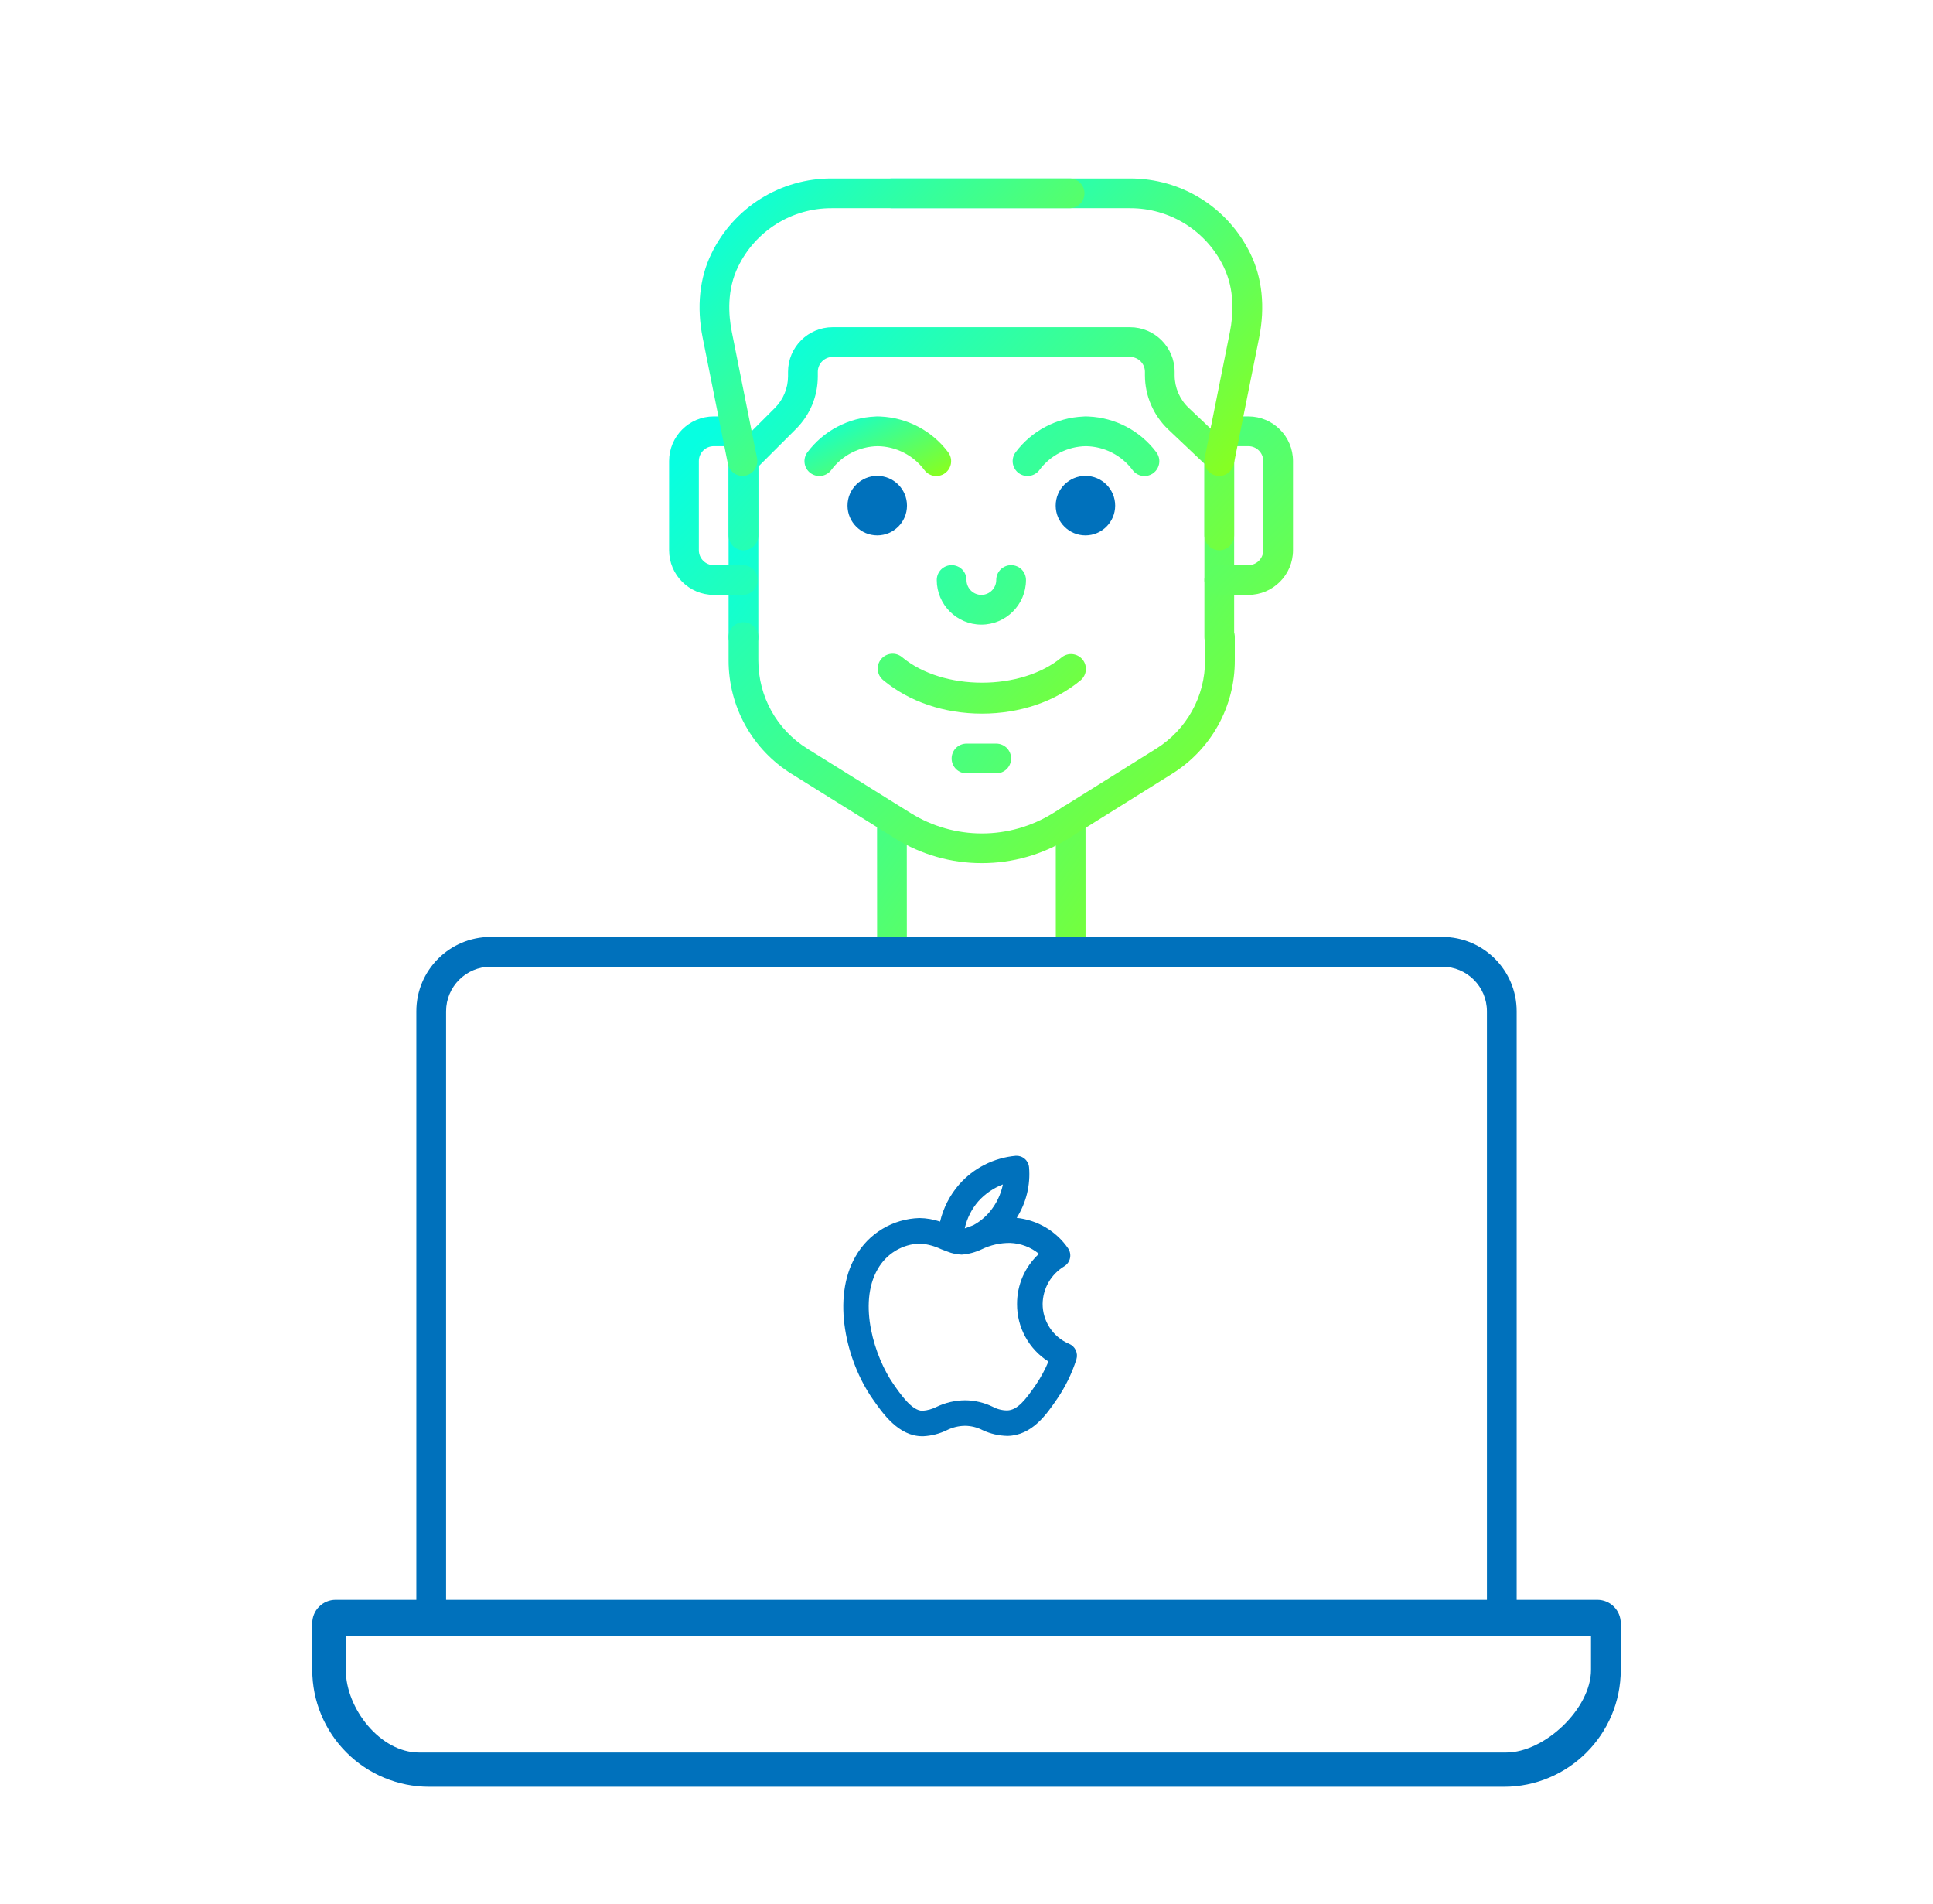 <svg width="65" height="64" viewBox="0 0 65 64" fill="none" xmlns="http://www.w3.org/2000/svg">
<path d="M29.994 32.124C29.861 32.124 29.734 32.071 29.64 31.977C29.547 31.884 29.494 31.757 29.494 31.624L29.492 27.588C29.492 27.455 29.545 27.328 29.638 27.234C29.732 27.141 29.859 27.088 29.992 27.088C30.125 27.088 30.252 27.141 30.346 27.234C30.439 27.328 30.492 27.455 30.492 27.588L30.494 31.624C30.494 31.757 30.441 31.884 30.348 31.977C30.254 32.071 30.127 32.124 29.994 32.124ZM36.003 32.124C35.87 32.124 35.743 32.071 35.649 31.977C35.556 31.884 35.503 31.757 35.503 31.624L35.502 27.555C35.502 27.422 35.555 27.295 35.648 27.201C35.742 27.108 35.869 27.055 36.002 27.055C36.135 27.055 36.262 27.108 36.356 27.201C36.449 27.295 36.502 27.422 36.502 27.555L36.503 31.624C36.503 31.757 36.45 31.884 36.357 31.977C36.263 32.071 36.136 32.124 36.003 32.124ZM33.5 26H32.5C32.367 26 32.24 25.947 32.146 25.854C32.053 25.76 32 25.633 32 25.5C32 25.367 32.053 25.24 32.146 25.146C32.24 25.053 32.367 25 32.5 25H33.5C33.633 25 33.76 25.053 33.854 25.146C33.947 25.24 34 25.367 34 25.5C34 25.633 33.947 25.76 33.854 25.854C33.76 25.947 33.633 26 33.5 26ZM41 21.918C40.867 21.918 40.74 21.865 40.646 21.771C40.553 21.678 40.5 21.551 40.5 21.418V15.48C40.5 15.347 40.553 15.22 40.646 15.126C40.74 15.033 40.867 14.98 41 14.98C41.133 14.98 41.26 15.033 41.354 15.126C41.447 15.22 41.5 15.347 41.5 15.48V21.418C41.5 21.551 41.447 21.678 41.354 21.771C41.26 21.865 41.133 21.918 41 21.918ZM25 21.918C24.867 21.918 24.74 21.865 24.646 21.771C24.553 21.678 24.5 21.551 24.5 21.418V15.48C24.5 15.347 24.553 15.22 24.646 15.126C24.74 15.033 24.867 14.98 25 14.98C25.133 14.98 25.26 15.033 25.354 15.126C25.447 15.22 25.5 15.347 25.5 15.48V21.418C25.5 21.551 25.447 21.678 25.354 21.771C25.26 21.865 25.133 21.918 25 21.918ZM33 21C32.173 21 31.5 20.327 31.5 19.5C31.5 19.367 31.553 19.24 31.646 19.146C31.74 19.053 31.867 19 32 19C32.133 19 32.26 19.053 32.354 19.146C32.447 19.24 32.5 19.367 32.5 19.5C32.5 19.775 32.725 20 33 20C33.275 20 33.5 19.775 33.5 19.5C33.5 19.367 33.553 19.24 33.646 19.146C33.74 19.053 33.867 19 34 19C34.133 19 34.26 19.053 34.354 19.146C34.447 19.24 34.5 19.367 34.5 19.5C34.5 20.327 33.827 21 33 21Z" fill="url(#paint0_linear_968_3429)"/>
<path d="M29.499 17.999C30.051 17.999 30.499 17.551 30.499 16.999C30.499 16.447 30.051 15.999 29.499 15.999C28.947 15.999 28.499 16.447 28.499 16.999C28.499 17.551 28.947 17.999 29.499 17.999Z" fill="#0071BC"/>
<path d="M31.484 16.004C31.406 16.004 31.329 15.986 31.26 15.951C31.19 15.916 31.13 15.866 31.084 15.803C30.902 15.558 30.666 15.358 30.394 15.219C30.122 15.079 29.822 15.005 29.517 15C29.212 15.004 28.912 15.079 28.641 15.218C28.369 15.357 28.133 15.557 27.952 15.802C27.873 15.908 27.755 15.979 27.623 15.998C27.492 16.017 27.359 15.983 27.253 15.904C27.146 15.825 27.076 15.707 27.057 15.576C27.038 15.444 27.072 15.311 27.151 15.205C27.418 14.849 27.76 14.556 28.154 14.349C28.547 14.141 28.982 14.023 29.427 14.004C29.458 14 29.489 14.001 29.516 14C29.546 14.001 29.577 14 29.607 14.003C30.052 14.023 30.486 14.141 30.88 14.348C31.274 14.556 31.617 14.849 31.884 15.205C31.94 15.279 31.974 15.367 31.982 15.46C31.99 15.552 31.973 15.645 31.931 15.728C31.89 15.811 31.826 15.881 31.747 15.93C31.668 15.979 31.577 16.004 31.484 16.004Z" fill="url(#paint1_linear_968_3429)"/>
<path d="M36.499 17.999C37.051 17.999 37.499 17.551 37.499 16.999C37.499 16.447 37.051 15.999 36.499 15.999C35.947 15.999 35.499 16.447 35.499 16.999C35.499 17.551 35.947 17.999 36.499 17.999Z" fill="#0071BC"/>
<path d="M38.484 16.004C38.406 16.004 38.33 15.986 38.26 15.951C38.191 15.916 38.13 15.866 38.084 15.803C37.902 15.558 37.666 15.358 37.394 15.219C37.123 15.079 36.822 15.005 36.517 15C36.212 15.004 35.912 15.079 35.641 15.218C35.369 15.357 35.134 15.557 34.952 15.802C34.913 15.855 34.864 15.899 34.807 15.932C34.751 15.966 34.688 15.988 34.624 15.998C34.559 16.007 34.493 16.004 34.429 15.988C34.365 15.972 34.306 15.943 34.253 15.904C34.2 15.865 34.156 15.816 34.123 15.759C34.089 15.703 34.067 15.64 34.057 15.576C34.048 15.511 34.051 15.445 34.067 15.381C34.083 15.317 34.112 15.258 34.151 15.205C34.418 14.849 34.76 14.556 35.154 14.349C35.548 14.141 35.982 14.023 36.427 14.004C36.458 14 36.489 14.001 36.516 14C36.546 14.001 36.577 14 36.607 14.003C37.052 14.023 37.487 14.141 37.88 14.348C38.274 14.556 38.617 14.849 38.884 15.205C38.94 15.279 38.974 15.367 38.982 15.46C38.991 15.552 38.973 15.645 38.931 15.728C38.89 15.811 38.826 15.881 38.747 15.93C38.668 15.979 38.577 16.004 38.484 16.004ZM24.979 20H24C23.173 20 22.5 19.327 22.5 18.5V15.5C22.5 14.673 23.173 14 24 14H24.587C24.72 14 24.847 14.053 24.941 14.146C25.034 14.24 25.087 14.367 25.087 14.5C25.087 14.633 25.034 14.76 24.941 14.854C24.847 14.947 24.72 15 24.587 15H24C23.725 15 23.5 15.225 23.5 15.5V18.5C23.5 18.775 23.725 19 24 19H24.979C25.112 19 25.239 19.053 25.333 19.146C25.426 19.24 25.479 19.367 25.479 19.5C25.479 19.633 25.426 19.76 25.333 19.854C25.239 19.947 25.112 20 24.979 20ZM41.979 20H41C40.867 20 40.74 19.947 40.646 19.854C40.553 19.76 40.5 19.633 40.5 19.5C40.5 19.367 40.553 19.24 40.646 19.146C40.74 19.053 40.867 19 41 19H41.979C42.254 19 42.479 18.775 42.479 18.5V15.5C42.479 15.225 42.254 15 41.979 15H41.2C41.067 15 40.94 14.947 40.846 14.854C40.753 14.76 40.7 14.633 40.7 14.5C40.7 14.367 40.753 14.24 40.846 14.146C40.94 14.053 41.067 14 41.2 14H41.979C42.806 14 43.479 14.673 43.479 15.5V18.5C43.479 19.327 42.806 20 41.979 20ZM33.017 29.018C31.989 29.02 30.982 28.735 30.108 28.193L26.619 26.018C25.969 25.615 25.433 25.053 25.062 24.384C24.691 23.716 24.498 22.963 24.5 22.199V21.419C24.5 21.286 24.553 21.159 24.646 21.065C24.74 20.972 24.867 20.919 25 20.919C25.133 20.919 25.26 20.972 25.354 21.065C25.447 21.159 25.5 21.286 25.5 21.419V22.199C25.5 23.415 26.116 24.525 27.148 25.17L30.637 27.344C31.353 27.786 32.178 28.021 33.02 28.02C33.862 28.02 34.687 27.785 35.403 27.342L38.877 25.171C39.381 24.857 39.797 24.42 40.085 23.9C40.373 23.381 40.523 22.796 40.522 22.202V21.419C40.522 21.286 40.575 21.159 40.668 21.065C40.762 20.972 40.889 20.919 41.022 20.919C41.155 20.919 41.282 20.972 41.376 21.065C41.469 21.159 41.522 21.286 41.522 21.419V22.202C41.524 22.965 41.331 23.717 40.961 24.385C40.591 25.053 40.056 25.615 39.408 26.018L35.933 28.189C35.057 28.732 34.047 29.019 33.017 29.018Z" fill="url(#paint2_linear_968_3429)"/>
<path d="M33.021 23.992C31.752 23.992 30.574 23.593 29.702 22.868C29.65 22.826 29.607 22.775 29.575 22.717C29.544 22.658 29.524 22.594 29.517 22.528C29.511 22.462 29.517 22.395 29.536 22.332C29.556 22.268 29.588 22.209 29.63 22.158C29.672 22.107 29.725 22.065 29.784 22.034C29.843 22.004 29.907 21.985 29.973 21.98C30.039 21.974 30.106 21.982 30.169 22.002C30.232 22.023 30.291 22.056 30.341 22.099C31.708 23.236 34.335 23.236 35.702 22.099C35.804 22.017 35.935 21.979 36.065 21.992C36.195 22.005 36.315 22.069 36.399 22.17C36.483 22.27 36.524 22.4 36.513 22.531C36.502 22.661 36.44 22.782 36.341 22.868C35.468 23.593 34.29 23.992 33.021 23.992ZM41 18.5C40.867 18.5 40.74 18.447 40.646 18.354C40.553 18.26 40.5 18.133 40.5 18V15.59L39.281 14.436C39.035 14.202 38.839 13.921 38.705 13.608C38.57 13.297 38.501 12.961 38.5 12.621V12.5C38.5 12.225 38.275 12 38 12H28C27.725 12 27.5 12.225 27.5 12.5V12.652C27.5 13.32 27.24 13.947 26.768 14.42L25.5 15.687V18C25.5 18.133 25.447 18.26 25.354 18.354C25.26 18.447 25.133 18.5 25 18.5C24.867 18.5 24.74 18.447 24.646 18.354C24.553 18.26 24.5 18.133 24.5 18V15.479C24.5 15.346 24.553 15.219 24.646 15.125L26.06 13.712C26.339 13.433 26.499 13.046 26.499 12.651V12.5C26.499 11.673 27.172 11 27.999 11H37.999C38.826 11 39.499 11.673 39.499 12.5V12.62C39.499 13.03 39.67 13.428 39.968 13.709L41.343 15.012C41.392 15.059 41.432 15.115 41.458 15.177C41.485 15.24 41.499 15.307 41.499 15.375V18C41.499 18.066 41.486 18.131 41.461 18.191C41.436 18.252 41.4 18.307 41.353 18.354C41.307 18.4 41.252 18.437 41.191 18.462C41.131 18.487 41.066 18.5 41 18.5Z" fill="url(#paint3_linear_968_3429)"/>
<path d="M41 16C40.926 16 40.853 15.984 40.786 15.953C40.718 15.921 40.659 15.875 40.612 15.818C40.565 15.76 40.531 15.694 40.513 15.622C40.495 15.55 40.493 15.475 40.508 15.402L41.358 11.156C41.472 10.587 41.527 9.745 41.144 8.962C40.858 8.372 40.411 7.875 39.855 7.528C39.299 7.181 38.656 6.998 38 7H30C29.867 7 29.74 6.947 29.646 6.854C29.553 6.76 29.5 6.633 29.5 6.5C29.5 6.367 29.553 6.24 29.646 6.146C29.74 6.053 29.867 6 30 6H38C39.731 6 41.28 6.967 42.044 8.522C42.444 9.34 42.547 10.319 42.34 11.352L41.49 15.597C41.468 15.71 41.407 15.813 41.317 15.886C41.228 15.96 41.116 16 41 16Z" fill="url(#paint4_linear_968_3429)"/>
<path d="M24.966 16C24.851 16 24.739 15.96 24.65 15.886C24.561 15.813 24.5 15.711 24.477 15.598L23.628 11.352C23.421 10.319 23.524 9.339 23.924 8.523C24.292 7.764 24.866 7.125 25.582 6.678C26.297 6.232 27.124 5.997 27.967 6H35.967C36.1 6 36.227 6.053 36.321 6.146C36.414 6.24 36.467 6.367 36.467 6.5C36.467 6.633 36.414 6.76 36.321 6.854C36.227 6.947 36.1 7 35.967 7H27.967C27.311 6.997 26.668 7.18 26.112 7.527C25.555 7.875 25.108 8.372 24.822 8.962C24.438 9.743 24.494 10.586 24.608 11.155L25.457 15.402C25.472 15.475 25.47 15.55 25.452 15.621C25.434 15.693 25.4 15.76 25.353 15.817C25.306 15.874 25.247 15.921 25.18 15.952C25.113 15.984 25.04 16 24.966 16Z" fill="url(#paint5_linear_968_3429)"/>
<path d="M50.571 60.071H14.429C13.387 60.07 12.388 59.656 11.652 58.919C10.915 58.183 10.501 57.184 10.5 56.142V54.571C10.5 54.363 10.583 54.163 10.73 54.016C10.877 53.868 11.077 53.785 11.286 53.785H53.714C53.923 53.785 54.123 53.868 54.27 54.016C54.417 54.163 54.5 54.363 54.5 54.571V56.142C54.5 58.309 52.738 60.071 50.571 60.071ZM11.628 55V56.142C11.628 57.442 12.79 58.919 14.089 58.919H50.644C51.944 58.919 53.5 57.442 53.5 56.142V55H11.628Z" fill="#0071BC"/>
<path d="M14.5 54.441H14V54.941H14.5V54.441ZM50.5 54.441V54.941H51V54.441H50.5ZM15 54.441V34H14V54.441H15ZM16.5 32.5H48.5V31.5H16.5V32.5ZM50 34V54.441H51V34H50ZM50.5 53.941H14.5V54.941H50.5V53.941ZM48.5 32.5C49.328 32.5 50 33.172 50 34H51C51 32.619 49.881 31.5 48.5 31.5V32.5ZM15 34C15 33.172 15.672 32.5 16.5 32.5V31.5C15.119 31.5 14 32.619 14 34H15Z" fill="#0071BC"/>
<path d="M35.944 45.176C35.681 45.064 35.457 44.877 35.3 44.639C35.143 44.4 35.059 44.121 35.06 43.836C35.064 43.581 35.132 43.332 35.259 43.111C35.386 42.89 35.568 42.705 35.786 42.573C35.836 42.543 35.878 42.502 35.912 42.455C35.945 42.408 35.969 42.354 35.981 42.297C35.993 42.241 35.993 42.182 35.982 42.125C35.971 42.069 35.948 42.014 35.915 41.967C35.719 41.682 35.462 41.443 35.164 41.266C34.866 41.09 34.533 40.98 34.188 40.944C34.509 40.436 34.655 39.838 34.603 39.24C34.593 39.131 34.541 39.031 34.458 38.96C34.375 38.888 34.268 38.852 34.159 38.858C33.42 38.923 32.736 39.27 32.248 39.827C31.939 40.184 31.72 40.61 31.612 41.069C31.387 40.994 31.152 40.953 30.915 40.95C30.476 40.963 30.048 41.088 29.672 41.314C29.296 41.54 28.985 41.859 28.769 42.24C27.957 43.644 28.453 45.749 29.333 47.016C29.686 47.524 30.215 48.286 31.014 48.286C31.029 48.286 31.045 48.286 31.061 48.285C31.329 48.27 31.591 48.202 31.832 48.086C32.025 47.989 32.237 47.937 32.454 47.935C32.657 47.937 32.857 47.987 33.037 48.079C33.301 48.204 33.589 48.27 33.881 48.275C34.704 48.259 35.19 47.552 35.544 47.035C35.825 46.625 36.044 46.176 36.195 45.703C36.227 45.6 36.219 45.488 36.173 45.391C36.126 45.293 36.045 45.216 35.944 45.176ZM32.899 40.386C33.125 40.135 33.408 39.94 33.724 39.82C33.655 40.159 33.502 40.476 33.279 40.742C33.127 40.923 32.943 41.074 32.735 41.187C32.723 41.192 32.709 41.197 32.697 41.203C32.617 41.234 32.518 41.273 32.441 41.298C32.515 40.961 32.672 40.647 32.899 40.386ZM34.835 46.551C34.489 47.054 34.217 47.411 33.865 47.418C33.695 47.417 33.528 47.374 33.379 47.293C33.09 47.153 32.774 47.079 32.454 47.077C32.122 47.079 31.794 47.154 31.495 47.297C31.35 47.371 31.191 47.416 31.028 47.429H31.015C30.666 47.429 30.29 46.887 30.04 46.528C29.415 45.628 28.839 43.835 29.514 42.667C29.656 42.415 29.86 42.203 30.108 42.052C30.356 41.901 30.639 41.817 30.929 41.808L30.944 41.807C31.189 41.828 31.427 41.892 31.649 41.998C31.706 42.02 31.762 42.042 31.817 42.062C31.831 42.068 31.845 42.074 31.86 42.078C32.013 42.14 32.176 42.174 32.34 42.18C32.574 42.162 32.802 42.1 33.013 42C33.311 41.856 33.638 41.783 33.969 41.787C34.323 41.8 34.663 41.929 34.937 42.153C34.702 42.368 34.516 42.629 34.389 42.92C34.262 43.212 34.198 43.526 34.2 43.843C34.198 44.228 34.293 44.607 34.478 44.944C34.662 45.282 34.929 45.567 35.255 45.774C35.141 46.046 35.001 46.307 34.835 46.551Z" fill="#0071BC"/>
<defs>
<linearGradient id="paint0_linear_968_3429" x1="24.511" y1="16.953" x2="44.841" y2="31.652" gradientUnits="userSpaceOnUse">
<stop stop-color="#07FFE1"/>
<stop offset="1" stop-color="#9DFF00"/>
</linearGradient>
<linearGradient id="paint1_linear_968_3429" x1="27.055" y1="14.231" x2="29.183" y2="18.05" gradientUnits="userSpaceOnUse">
<stop stop-color="#07FFE1"/>
<stop offset="1" stop-color="#9DFF00"/>
</linearGradient>
<linearGradient id="paint2_linear_968_3429" x1="22.513" y1="15.728" x2="41.264" y2="34.827" gradientUnits="userSpaceOnUse">
<stop stop-color="#07FFE1"/>
<stop offset="1" stop-color="#9DFF00"/>
</linearGradient>
<linearGradient id="paint3_linear_968_3429" x1="24.511" y1="12.495" x2="40.716" y2="27.956" gradientUnits="userSpaceOnUse">
<stop stop-color="#07FFE1"/>
<stop offset="1" stop-color="#9DFF00"/>
</linearGradient>
<linearGradient id="paint4_linear_968_3429" x1="29.508" y1="7.151" x2="41.975" y2="18.917" gradientUnits="userSpaceOnUse">
<stop stop-color="#07FFE1"/>
<stop offset="1" stop-color="#9DFF00"/>
</linearGradient>
<linearGradient id="paint5_linear_968_3429" x1="23.532" y1="7.151" x2="35.999" y2="18.916" gradientUnits="userSpaceOnUse">
<stop stop-color="#07FFE1"/>
<stop offset="1" stop-color="#9DFF00"/>
</linearGradient>
</defs>
</svg>
